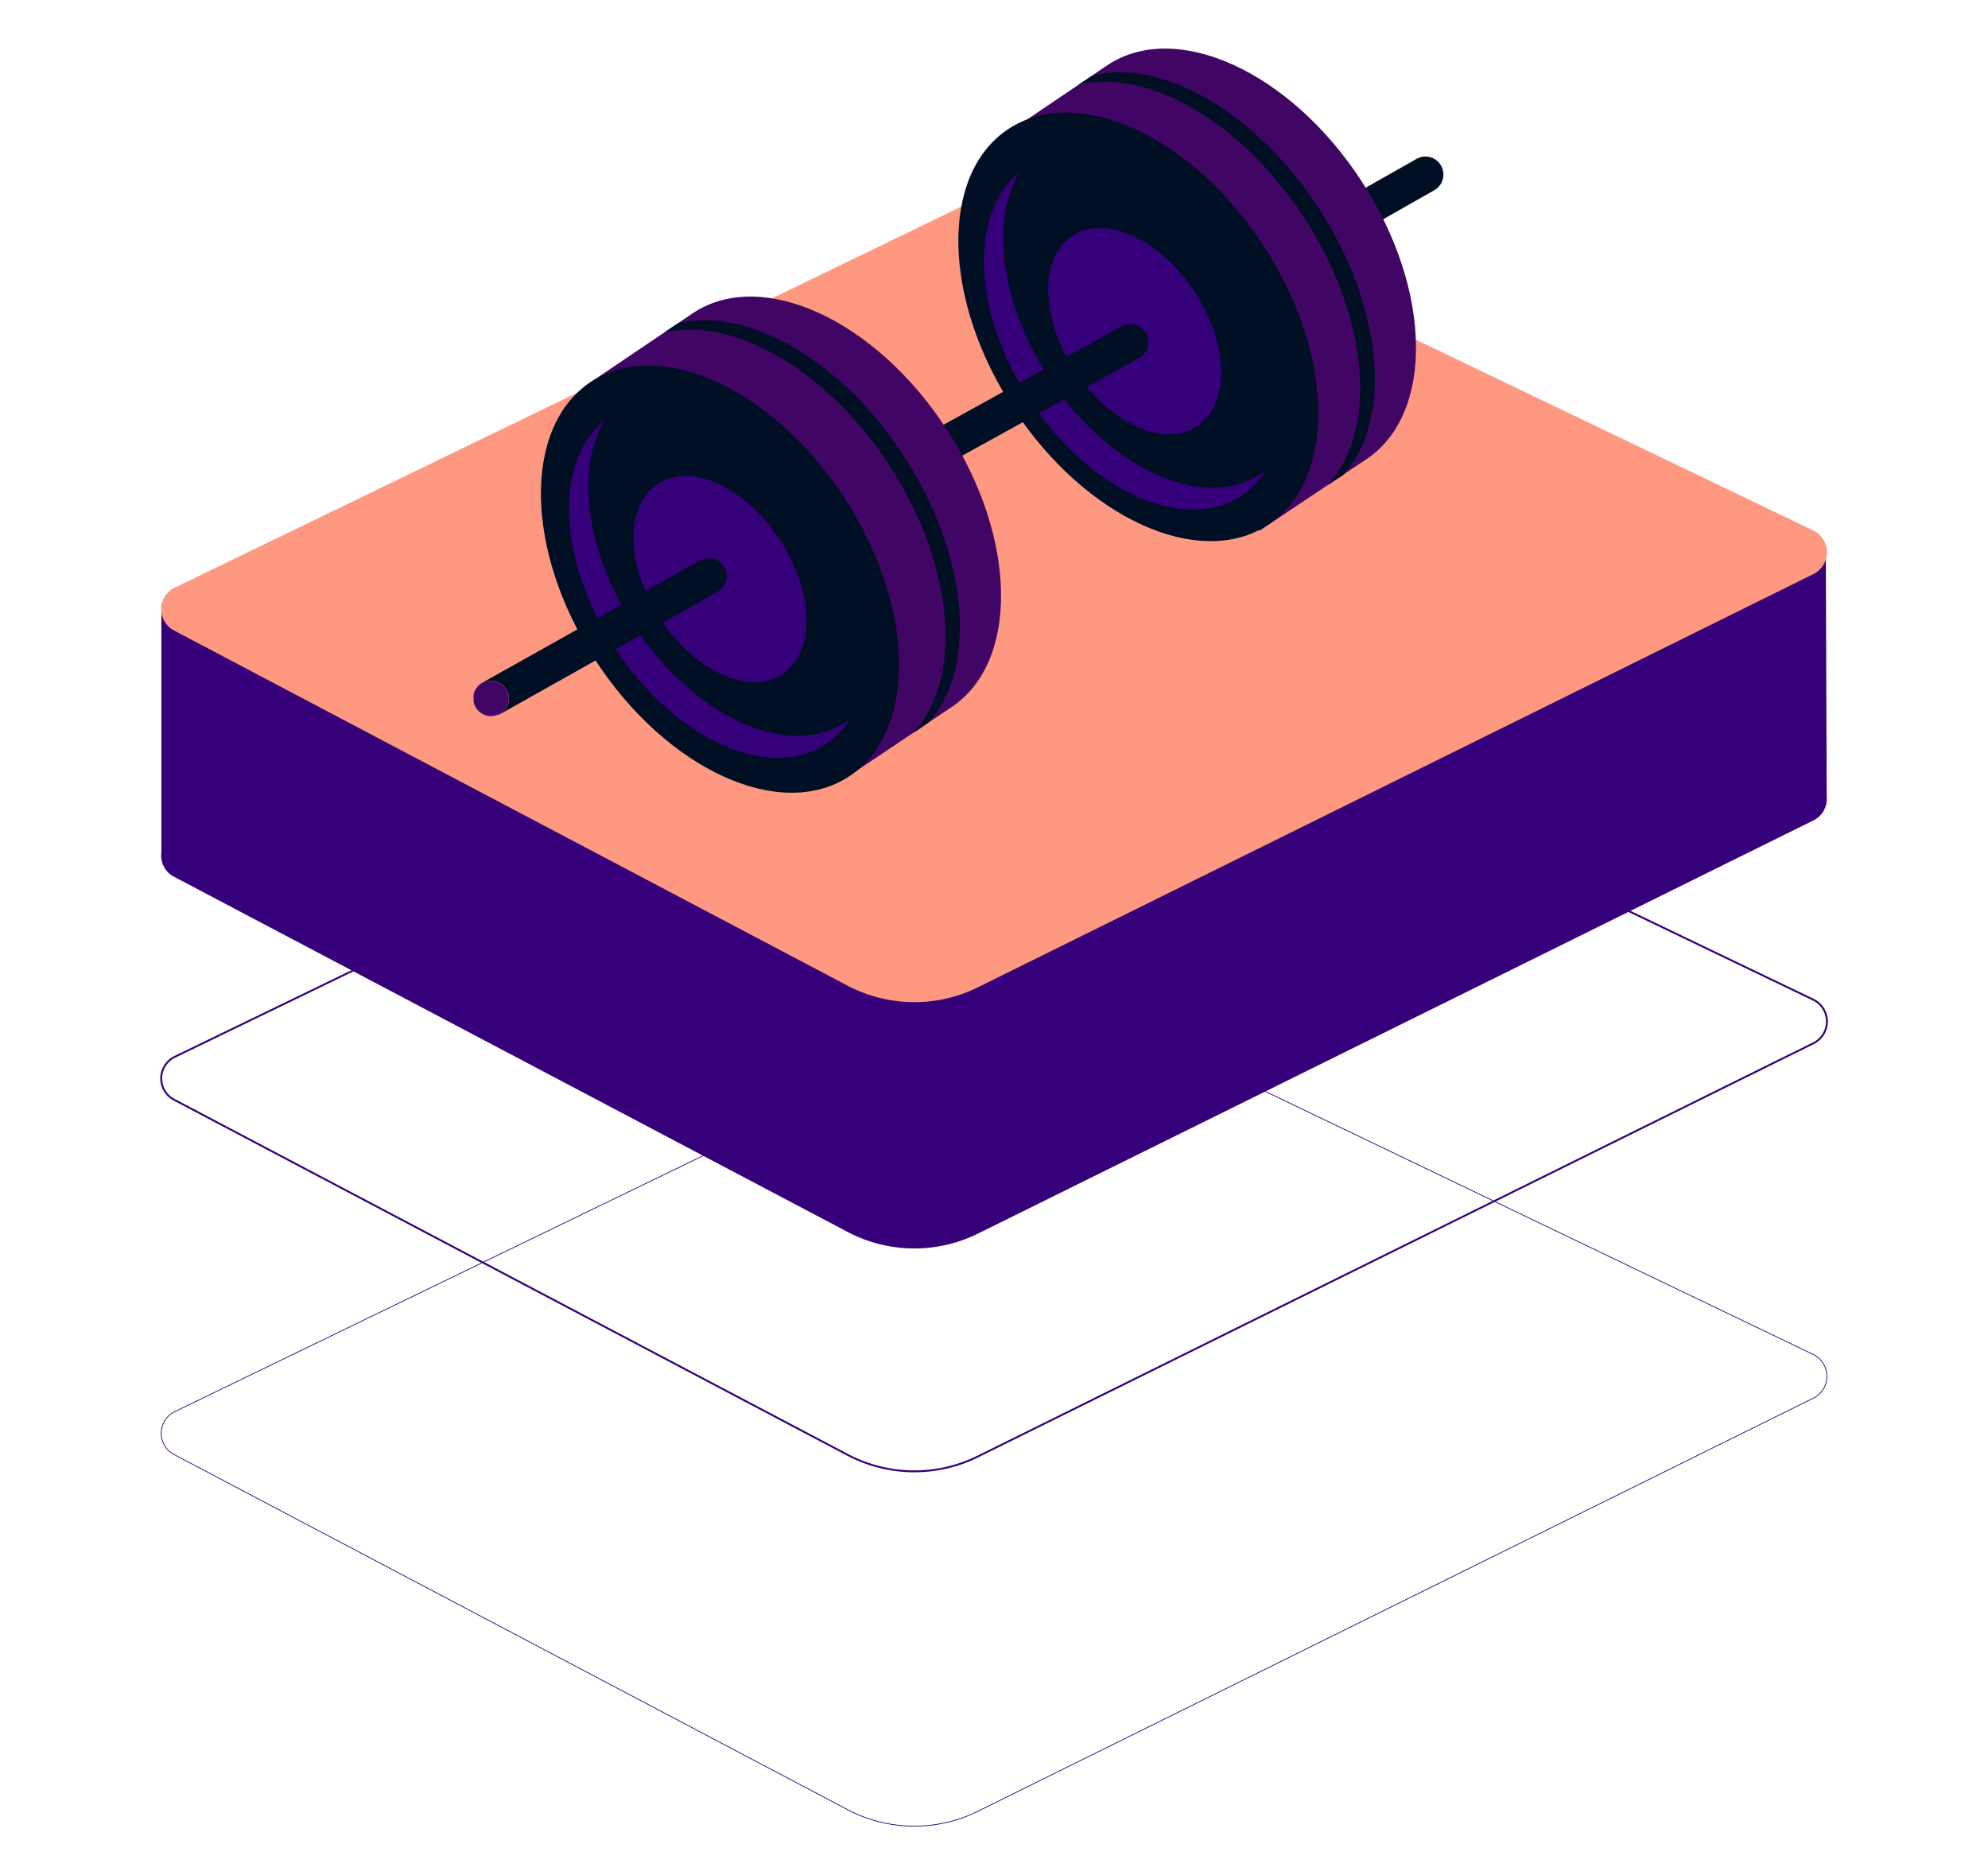 <svg xmlns="http://www.w3.org/2000/svg" viewBox="0 0 263.5 248.5"><defs><style>.cls-1,.cls-2{fill:none;stroke:#350079;stroke-miterlimit:10;}.cls-1{stroke-width:0.25px;}.cls-2{stroke-width:0.1px;}.cls-3{fill:#350079;}.cls-4{fill:#ff9881;}.cls-5{fill:#000f23;}.cls-6{fill:#410565;}</style></defs><title>plan-2</title><g id="Layer_7" data-name="Layer 7"><path class="cls-1" d="M23.06,145.76l89.28,47.08a19,19,0,0,0,17.27.22L240.33,138.3a3.22,3.22,0,0,0,0-5.8l-93.74-45a17.11,17.11,0,0,0-14.88,0L23.16,140.09A3.18,3.18,0,0,0,23.06,145.76Z"/><path class="cls-2" d="M23.06,192.79l89.28,47.08a19,19,0,0,0,17.27.22l110.72-54.75a3.23,3.23,0,0,0,0-5.81l-93.74-45a17.18,17.18,0,0,0-14.88,0L23.16,187.12A3.18,3.18,0,0,0,23.06,192.79Z"/><path class="cls-3" d="M242,72.36,21.39,80.05V113a3.16,3.16,0,0,0,1.67,3.21l89.28,47.08a19,19,0,0,0,17.27.23l110.72-54.76a3.18,3.18,0,0,0,1.79-3.14Z"/><path class="cls-4" d="M23.06,83.57l89.28,47.08a19,19,0,0,0,17.27.22L240.33,76.11a3.22,3.22,0,0,0,0-5.8l-93.74-45a17.11,17.11,0,0,0-14.88,0L23.16,77.9A3.18,3.18,0,0,0,23.06,83.57Z"/><path class="cls-5" d="M190.24,21.14a2.38,2.38,0,0,0-2.48-.08l-19,10.77,3.18,3.7,18.14-10.3A2.39,2.39,0,0,0,190.24,21.14Z"/><path class="cls-6" d="M181,60.94c9.12-5.94,8.88-22.48-.54-36.94S156,2.63,146.89,8.57l-14.44,9.76,34.51,52Z"/><path class="cls-5" d="M178,63c6.59-7.14,5.45-22.1-3.22-35.41C166.45,14.79,154,7.74,144.82,10L143,11.2c9.11-2.14,21.55,4.9,29.83,17.61,8.71,13.37,9.82,28.41,3.12,35.51Z"/><ellipse class="cls-5" cx="150.39" cy="43.88" rx="19.7" ry="31.25" transform="matrix(0.84, -0.55, 0.55, 0.84, 0.42, 89.18)"/><path class="cls-3" d="M167,62.87C159.39,67.81,146.87,62.06,139,50c-6.39-9.81-7.71-20.78-3.87-27.18-6.7,5.41-6.23,18.55,1.3,30.12,7.85,12,20.36,17.8,28,12.85a11,11,0,0,0,3.41-3.59C167.55,62.43,167.28,62.67,167,62.87Z"/><ellipse class="cls-3" cx="150.39" cy="43.88" rx="9.51" ry="15.09" transform="translate(0.42 89.18) rotate(-33.07)"/><path class="cls-5" d="M96,77.82l55-30.38a2.39,2.39,0,0,0,.13-4.09h0a2.42,2.42,0,0,0-2.48-.08l-55,30.38a2.39,2.39,0,0,0-.23,4h0A2.39,2.39,0,0,0,96,77.82Z"/><path class="cls-6" d="M126,93.81c9.12-5.94,8.88-22.47-.54-36.94S101.06,35.51,91.94,41.44L77.49,51.2l34.51,52Z"/><path class="cls-5" d="M123,95.83c6.6-7.14,5.46-22.1-3.21-35.4C111.5,47.66,99,40.62,89.87,42.84l-1.82,1.23c9.11-2.14,21.55,4.9,29.83,17.62,8.7,13.36,9.82,28.4,3.12,35.5Z"/><ellipse class="cls-5" cx="95.43" cy="76.75" rx="19.7" ry="31.25" transform="translate(-26.42 64.52) rotate(-33.07)"/><path class="cls-3" d="M112,95.74c-7.6,5-20.11-.81-28-12.86-6.39-9.81-7.7-20.77-3.86-27.17-6.7,5.41-6.23,18.55,1.3,30.11,7.84,12.05,20.36,17.8,27.95,12.86a10.91,10.91,0,0,0,3.42-3.6A10.74,10.74,0,0,1,112,95.74Z"/><ellipse class="cls-3" cx="95.43" cy="76.75" rx="9.51" ry="15.09" transform="translate(-26.42 64.52) rotate(-33.07)"/><path class="cls-5" d="M65.07,90.25a2.35,2.35,0,0,1,1,4.49,2,2,0,0,0,.22-.08L95.12,78.44a2.39,2.39,0,0,0,.21-4h0a2.4,2.4,0,0,0-2.55-.13L63.93,90.49a2.33,2.33,0,0,0-1,1.19A2.36,2.36,0,0,1,65.07,90.25Z"/><path class="cls-6" d="M66.06,94.74a2.35,2.35,0,0,0-1-4.49,2.36,2.36,0,0,0-2.17,1.43h0a2.53,2.53,0,0,0-.12.36l0,.22a1.07,1.07,0,0,0,0,.25s0,.06,0,.09a2.58,2.58,0,0,0,0,.39v0a2.36,2.36,0,0,0,1.56,1.81h0a1.94,1.94,0,0,0,.59.12h.16a2.07,2.07,0,0,0,.5-.06l.28-.08A1.89,1.89,0,0,0,66.06,94.74Z"/></g></svg>
